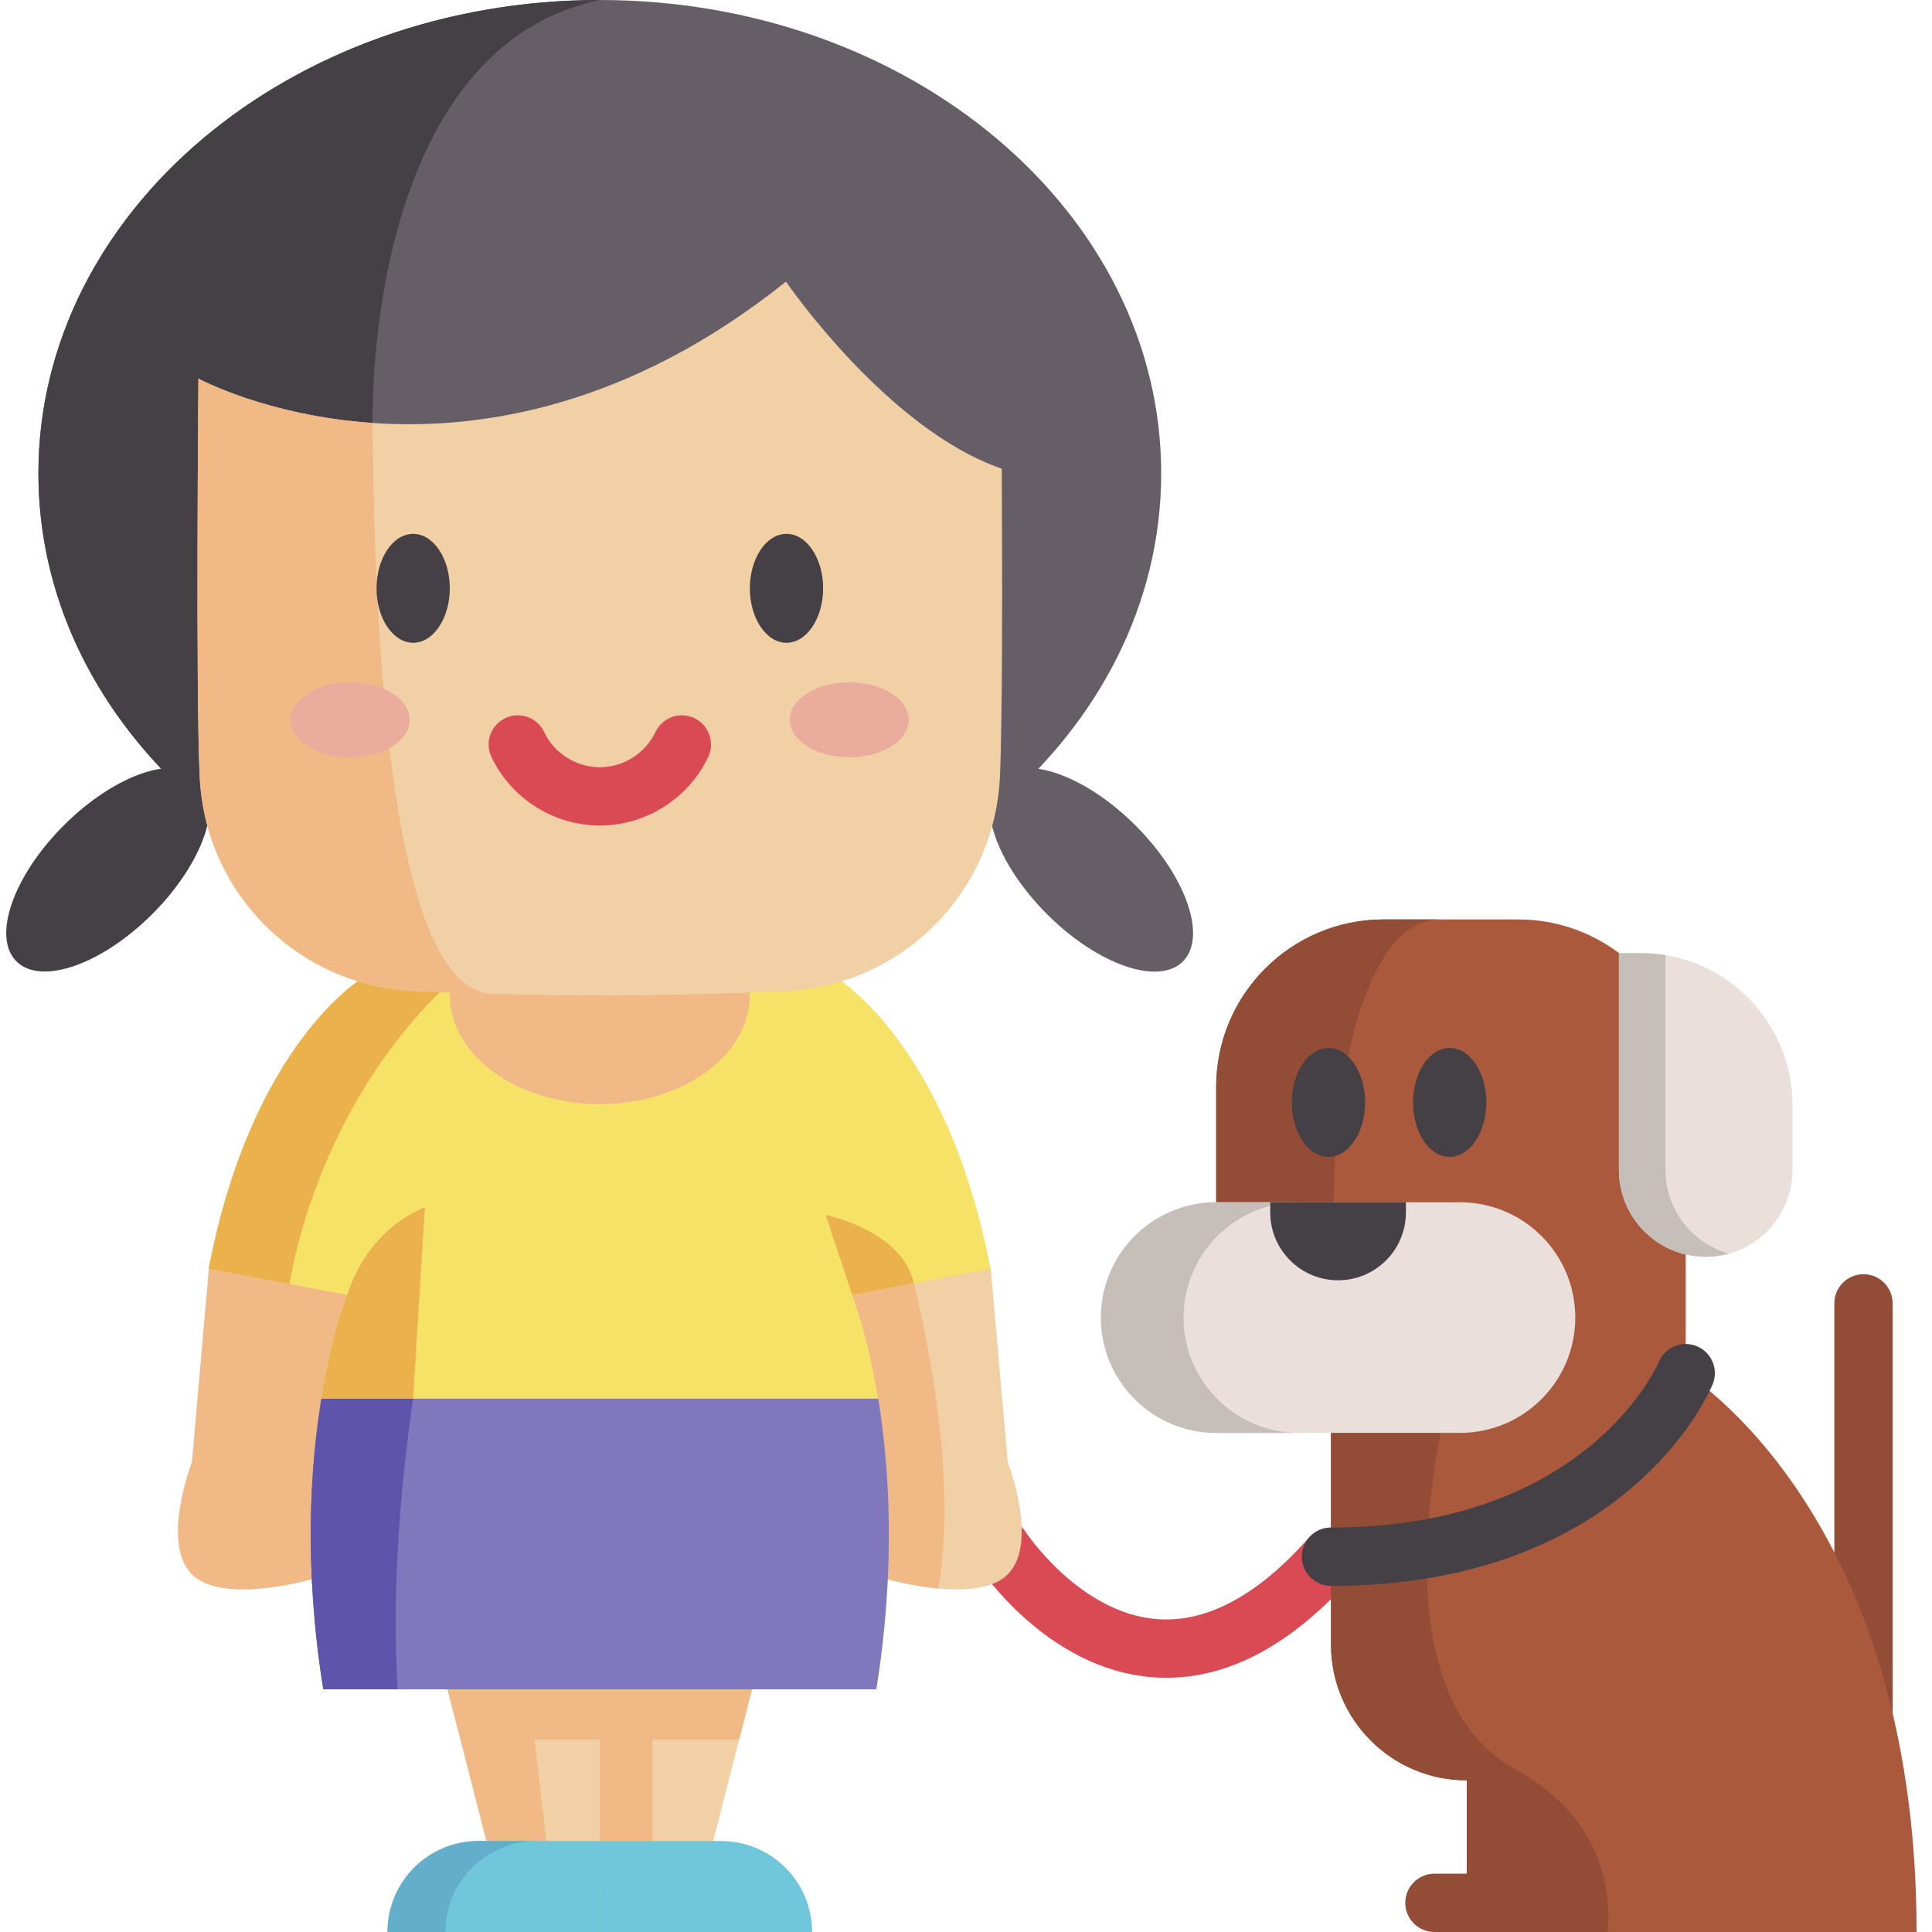 <svg id="Capa_1" enable-background="new 0 0 512 512" height="512" viewBox="0 0 512 512" width="512" xmlns="http://www.w3.org/2000/svg"><path d="m309.13 444.63c-1.208 0-2.418-.046-3.63-.138-28.341-2.153-45.986-29.056-46.724-30.2-2.311-3.587-1.277-8.369 2.31-10.68 3.586-2.31 8.369-1.278 10.68 2.31.13.2 14.339 21.653 34.987 23.169 13.106.955 26.628-6.326 40.187-21.659 2.827-3.197 7.709-3.497 10.906-.67s3.496 7.71.67 10.906c-15.835 17.906-32.431 26.962-49.386 26.962z" fill="#da4a54"/><path d="m493.843 491.874c-4.267 0-7.726-3.459-7.726-7.726v-138.745c0-4.267 3.459-7.726 7.726-7.726s7.726 3.459 7.726 7.726v138.744c0 4.267-3.459 7.727-7.726 7.727z" fill="#934d36"/><path d="m507.915 512h-119.212v-40.187c-19.872 0-35.974-16.102-35.974-35.974v-56.104l-30.432-61.121v-30.566c0-24.518 19.872-44.39 44.39-44.39h35.655c24.518 0 44.39 19.872 44.39 44.39v75.852c.001.001 61.183 37.108 61.183 148.1z" fill="#aa593d"/><path d="m426.047 512h-37.344v-40.187c-19.872 0-35.974-16.102-35.974-35.974v-56.104l-30.432-61.121v-30.566c0-24.518 19.872-44.39 44.39-44.39h14.814c-21.933 0-31.863 53.106-26.898 105.511l30.318 16.792s-23.292 80.849 16.442 102.771c21.923 12.095 25.704 29.814 24.684 43.268z" fill="#934d36"/><path d="m386.909 318.615h-64.609c-16.877 0-30.558 13.681-30.558 30.558 0 16.877 13.681 30.558 30.558 30.558h64.609c16.877 0 30.558-13.681 30.558-30.558-.001-16.877-13.682-30.558-30.558-30.558z" fill="#eadfda"/><path d="m322.617 370.786c5.522 5.532 13.166 8.952 21.603 8.952h-21.922c-8.437 0-16.081-3.42-21.603-8.952-5.532-5.532-8.952-13.166-8.952-21.613 0-16.874 13.681-30.555 30.555-30.555h21.922c-16.874 0-30.555 13.681-30.555 30.555-.001 8.447 3.42 16.081 8.952 21.613z" fill="#c6beb9"/><path d="m354.604 339.286c-9.927 0-17.975-8.048-17.975-17.975v-2.696h35.95v2.696c0 9.928-8.047 17.975-17.975 17.975z" fill="#454045"/><path d="m452.032 333.071c-12.701 0-22.996-10.296-22.996-22.996v-57.492h5.714c22.245 0 40.278 18.033 40.278 40.278v17.214c0 12.7-10.296 22.996-22.996 22.996z" fill="#eadfda"/><path d="m458.19 332.223c-1.957.556-4.028.845-6.161.845-12.702 0-22.994-10.292-22.994-22.994v-57.494h5.707c2.256 0 4.471.185 6.624.546v56.948c.001 10.56 7.119 19.46 16.824 22.149z" fill="#c6beb9"/><g fill="#454045"><ellipse cx="384.18" cy="292.151" rx="9.708" ry="14.433"/><ellipse cx="352.055" cy="292.151" rx="9.708" ry="14.433"/><path d="m352.728 420.275c-4.267 0-7.726-3.459-7.726-7.726s3.459-7.726 7.726-7.726c68.039 0 86.679-43.421 86.859-43.859 1.623-3.947 6.14-5.831 10.084-4.208 3.947 1.623 5.83 6.137 4.208 10.084-.897 2.181-22.87 53.435-101.151 53.435z"/><ellipse cx="28.658" cy="230.508" rx="34.346" ry="16.605" transform="matrix(.707 -.707 .707 .707 -154.6 87.779)"/></g><ellipse cx="289.252" cy="230.508" fill="#665e66" rx="16.605" ry="34.346" transform="matrix(.707 -.707 .707 .707 -78.274 272.046)"/><path d="m307.729 125.435c0 69.269-66.611 125.425-148.779 125.425-5.553 0-11.023-.258-16.411-.762-74.441-6.882-132.358-60.07-132.358-124.662.001-69.281 66.612-125.436 148.769-125.436 82.167 0 148.779 56.155 148.779 125.435z" fill="#665e66"/><path d="m98.715 112.094 43.824 138.003c-74.441-6.882-132.358-60.07-132.358-124.662.001-69.28 66.612-125.435 148.769-125.435-50.705 10.673-60.235 77.717-60.235 112.094z" fill="#454045"/><path d="m199.287 447.696-3.42 13.341-6.882 26.857-30.03 12.104-13.413-5.408-16.617-6.696-6.881-26.857-3.42-13.341 20.263-10.868 21.902-11.744z" fill="#f1d0a5"/><path d="m199.287 447.696-3.42 13.341h-73.823l-3.42-13.341 20.263-10.868 21.902-11.744z" fill="#f1b986"/><path d="m145.541 494.59-16.617-6.696-10.302-40.198 20.264-10.868z" fill="#f1b986"/><path d="m158.953 429.085h13.934v62.121h-13.934z" fill="#f1b986"/><path d="m102.694 512h56.259v-24.108h-32.152c-13.314 0-24.107 10.794-24.107 24.108z" fill="#70c6da"/><path d="m142.172 487.888c-13.313 0-24.112 10.798-24.112 24.112h-15.366c0-13.313 10.788-24.112 24.101-24.112z" fill="#63afcb"/><path d="m215.213 512h-56.259v-24.108h32.152c13.314 0 24.107 10.794 24.107 24.108z" fill="#70c6da"/><path d="m267.069 417.213c-3.966 3.966-11.559 4.399-18.42 3.77-7.531-.701-14.175-2.678-14.175-2.678l-20.449-11.373-5.491-43.154-4.79-37.694 21.922 3.791 14.515 2.503 22.386 3.873 4.502 51.272s8.324 21.366 0 29.69z" fill="#f1d0a5"/><path d="m248.65 420.983c-7.531-.701-14.175-2.678-14.175-2.678l-20.449-11.373-5.491-43.154 4.801-33.584 12.331-.319 13.701-.361s.309 1.01.814 2.864c3.172 11.486 14.216 55.197 8.468 88.605z" fill="#f1b986"/><path d="m55.349 336.251-4.5 51.275s-8.326 21.359 0 29.684c8.326 8.326 32.594 1.094 32.594 1.094l29.861-88.11-43.85-8.222z" fill="#f1b986"/><path d="m232.237 447.696h-146.564c-5.192-32.399-3.472-58.854-.505-77.037l25.373-7.16 50.036-14.124 72.164 21.284c2.958 18.183 4.688 44.638-.504 77.037z" fill="#8078bc"/><path d="m105.36 447.696h-19.687c-5.192-32.399-3.472-58.854-.505-77.037l25.373-7.16c-4.14 26.373-6.85 56.011-5.181 84.197z" fill="#5e54ac"/><path d="m225.841 343.133-.062.01s4.028 9.869 6.902 27.516h-147.573c2.781-17.091 6.655-26.888 6.892-27.485.01-.021.01-.031.01-.031l-15.319-2.874-21.407-4.018c10.168-52.993 34.398-72.597 39.507-76.202h128.206c5.11 3.606 29.34 23.21 39.508 76.202l-20.325 3.812z" fill="#f6e266"/><path d="m242.18 340.063-16.339 3.07-7.026-21.16c.001 0 20.254 4.09 23.365 18.09z" fill="#eab14d"/><path d="m112.614 319.912-3.142 50.747h-24.364c2.781-17.091 6.655-26.888 6.892-27.485l.072-.031s4.101-16.37 20.542-23.231z" fill="#eab14d"/><path d="m119.558 260.049c-36.582 33.821-42.783 80.22-42.783 80.22h-.082l-21.407-4.018c10.168-52.993 34.398-72.597 39.507-76.202z" fill="#eab14d"/><ellipse cx="158.959" cy="263.766" fill="#f1b986" rx="39.725" ry="28.846"/><path d="m264.966 206.222c-1.566 30.586-26.043 54.94-56.639 56.382-25.919 1.226-51.839 1.483-77.768.773h-.01c-6.985-.185-13.98-.443-20.964-.773-30.586-1.442-55.063-25.796-56.639-56.382-1.113-21.799-.36-105.892-.36-105.892s17.987 9.818 46.131 11.765c28.721 1.978 68.033-4.234 109.57-37.457 0 0 26.826 39.198 57.196 49.562.142 26.588.214 67.712-.517 82.022z" fill="#f1d0a5"/><path d="m130.548 263.376c-6.985-.185-13.98-.443-20.964-.773-30.586-1.442-55.063-25.796-56.639-56.382-1.113-21.799-.36-105.892-.36-105.892s17.987 9.818 46.131 11.765c.844 99.474 11.713 150.52 31.832 151.282z" fill="#f1b986"/><path d="m109.491 141.477c-5.352 0-9.707 6.475-9.707 14.433s4.355 14.433 9.707 14.433c5.353 0 9.708-6.475 9.708-14.433.001-7.958-4.354-14.433-9.708-14.433z" fill="#454045"/><path d="m208.427 141.477c-5.352 0-9.707 6.475-9.707 14.433s4.355 14.433 9.707 14.433c5.353 0 9.708-6.475 9.708-14.433s-4.355-14.433-9.708-14.433z" fill="#454045"/><path d="m158.957 218.768c-12.209 0-23.482-7.129-28.718-18.161-1.83-3.855-.188-8.463 3.667-10.293 3.853-1.829 8.463-.189 10.293 3.667 2.691 5.67 8.485 9.334 14.759 9.334s12.066-3.664 14.758-9.334c1.83-3.855 6.441-5.497 10.293-3.667 3.855 1.83 5.497 6.438 3.667 10.293-5.238 11.033-16.509 18.161-28.719 18.161z" fill="#da4a54"/><ellipse cx="225.073" cy="190.766" fill="#eaac9d" rx="15.759" ry="9.935"/><ellipse cx="92.838" cy="190.766" fill="#eaac9d" rx="15.759" ry="9.935"/><path d="m404.156 512h-24.018c-4.267 0-7.726-3.459-7.726-7.726s3.459-7.726 7.726-7.726h24.018c4.267 0 7.726 3.459 7.726 7.726s-3.459 7.726-7.726 7.726z" fill="#934d36"/></svg>